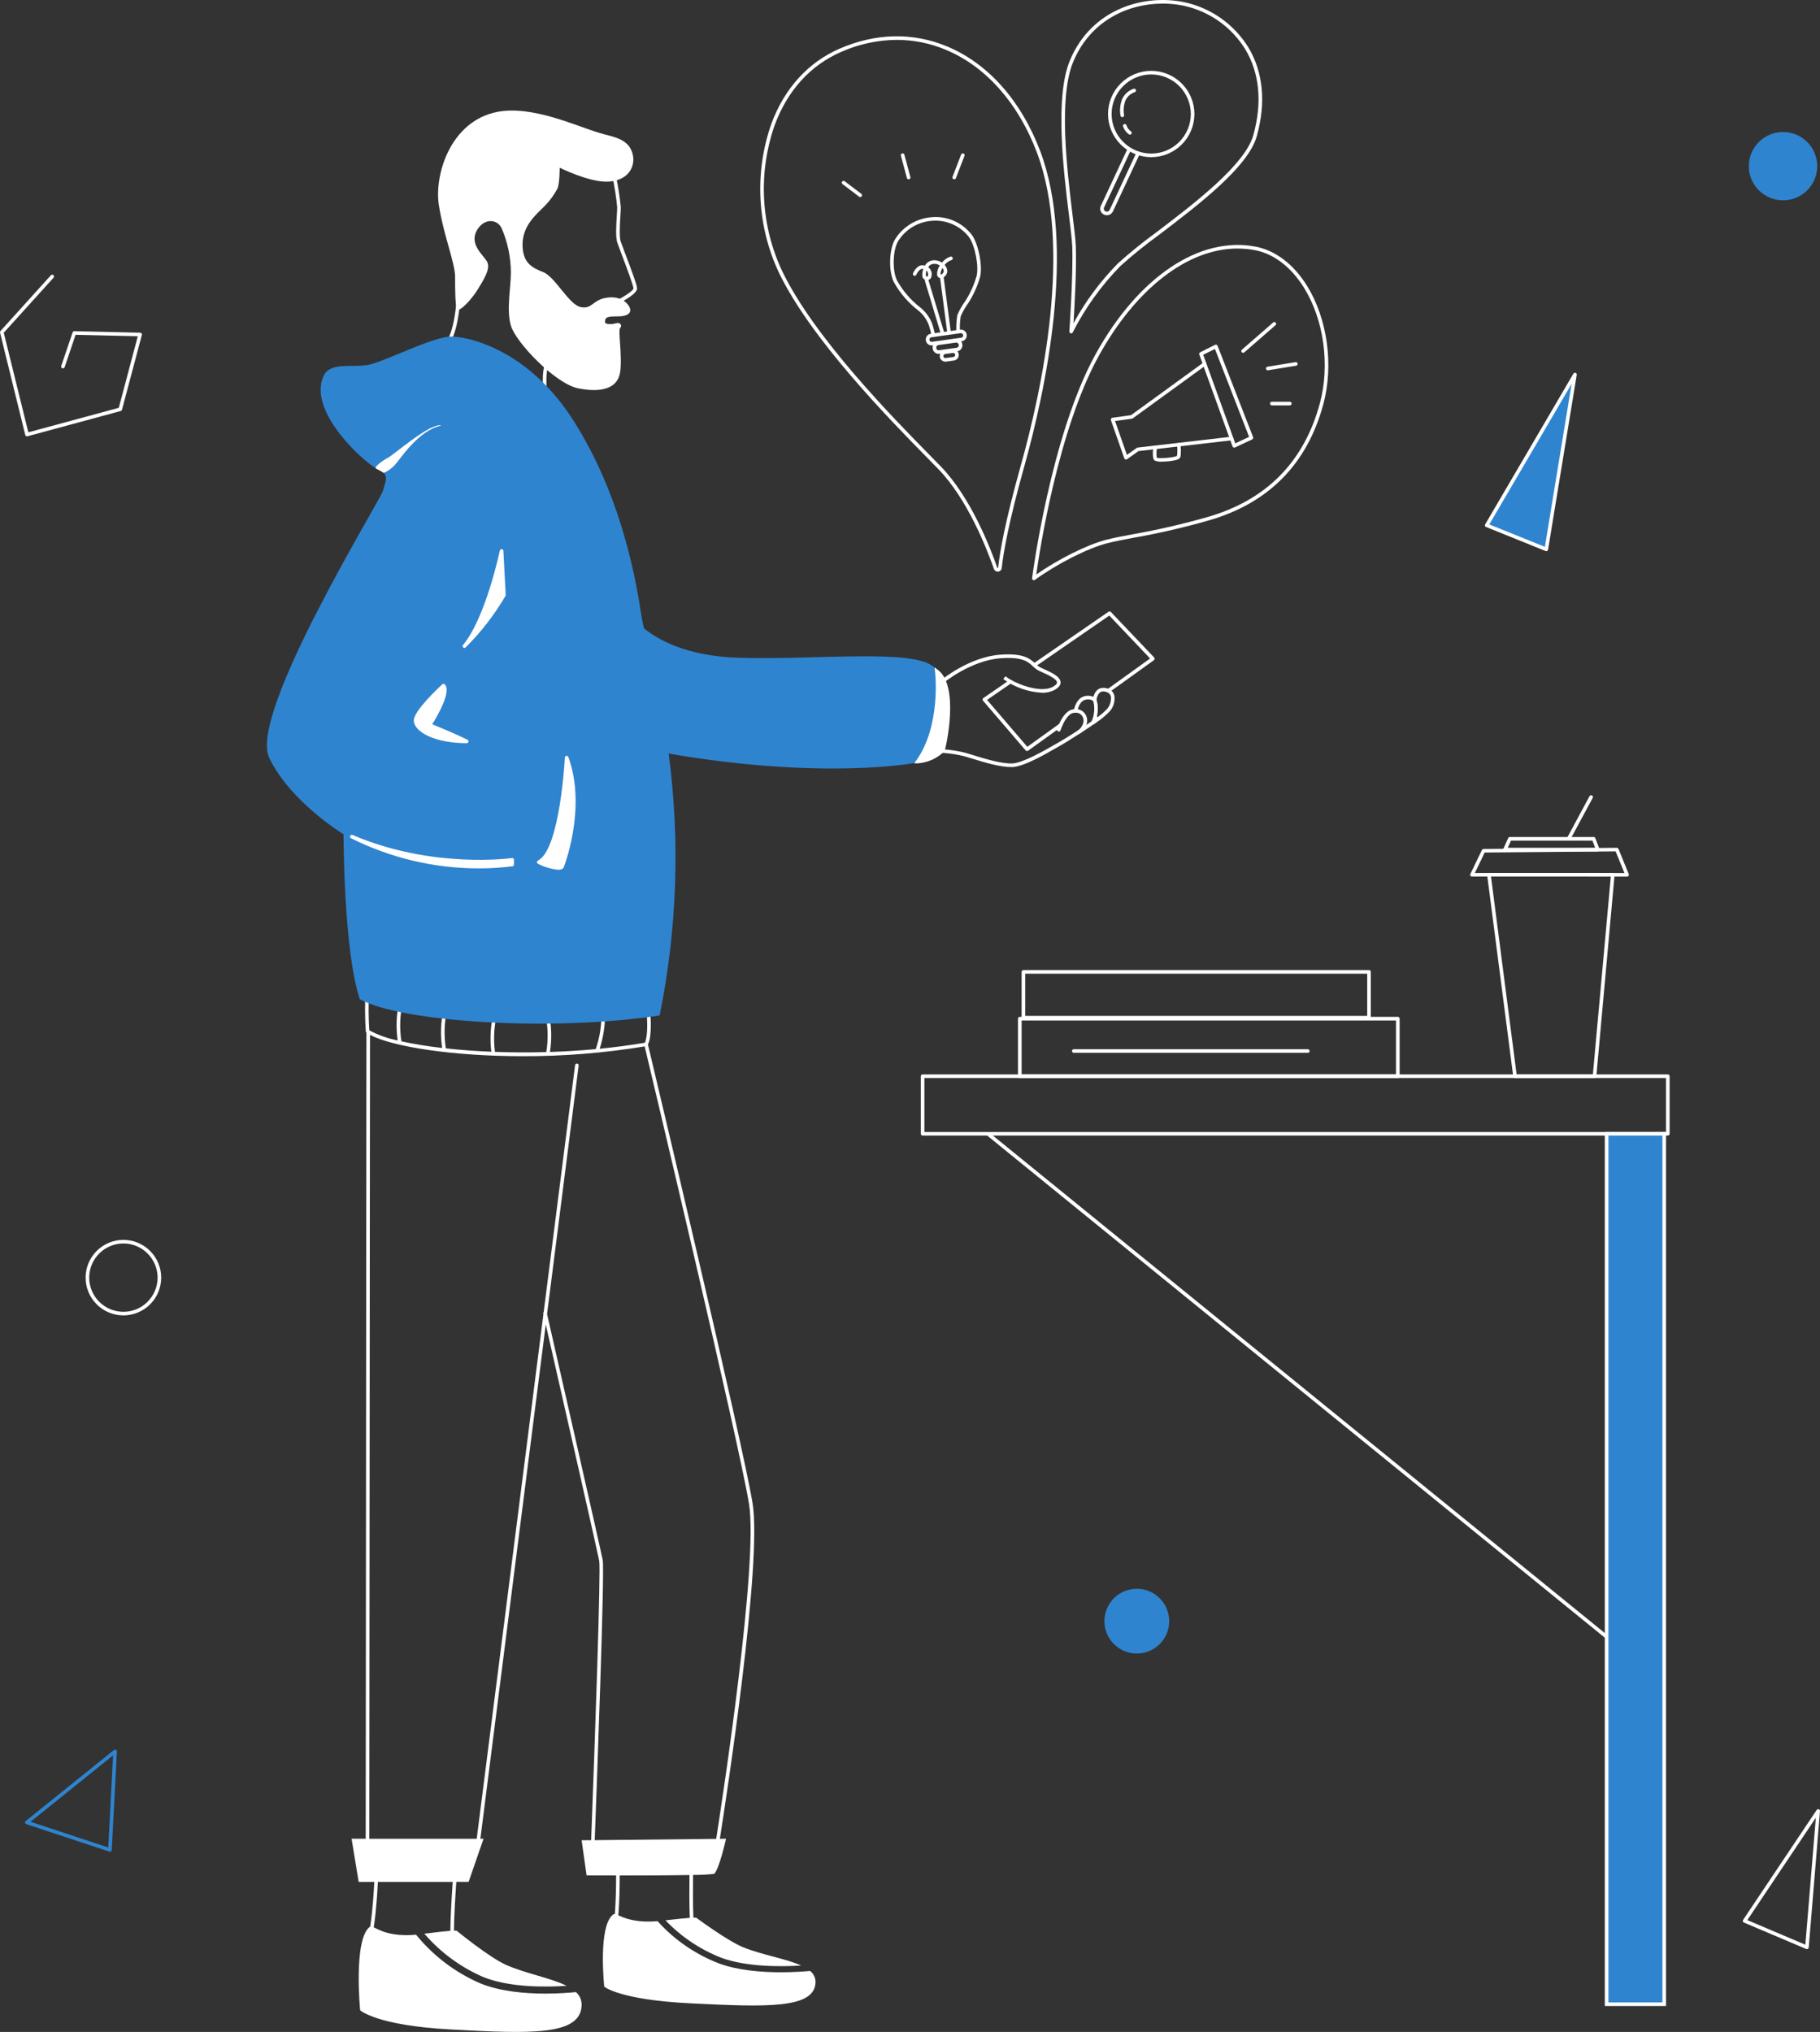 <svg width="275" height="307" viewBox="0 0 275 307" fill="none" xmlns="http://www.w3.org/2000/svg">
<rect x="0" y="0" width="275" height="307" fill="#333333" stroke="none"/>
<path d="M82.561 60.524L66.626 52.379L67.046 52.127C67.058 52.119 68.687 50.978 69.022 44.627C69.146 42.257 68.631 39.464 68.131 36.768C67.233 31.912 66.304 26.891 69.101 24.096C73.493 19.709 77.573 19.491 82.346 20.514C87.276 21.569 92.773 26.338 93.005 26.54L93.075 26.601L93.093 26.691C93.413 28.216 93.649 29.757 93.8 31.307C93.8 31.61 93.772 32.076 93.74 32.615C93.665 33.874 93.55 35.777 93.786 36.485C93.889 36.793 94.154 37.493 94.461 38.303C95.48 40.99 96.259 43.085 96.259 43.589C96.259 44.374 94.188 45.491 93.298 45.937C92.559 46.307 90.639 47.489 90.639 48.501C90.655 48.89 90.706 49.276 90.792 49.656C91.006 50.765 91.248 52.021 89.765 52.614C88.179 53.248 83.695 54.752 82.86 55.031C82.662 55.762 82.562 56.516 82.561 57.274L82.561 60.524ZM67.649 52.291L82.017 59.636V57.272C82.013 56.412 82.136 55.555 82.382 54.73L82.425 54.601L82.554 54.559C82.608 54.541 87.835 52.798 89.564 52.108C90.578 51.702 90.489 50.95 90.259 49.757C90.165 49.344 90.111 48.923 90.096 48.499C90.096 46.972 92.753 45.601 93.056 45.45C94.463 44.746 95.707 43.874 95.715 43.587C95.715 43.144 94.612 40.233 93.953 38.494C93.631 37.644 93.377 36.972 93.271 36.655C93.001 35.848 93.107 34.036 93.197 32.579C93.229 32.049 93.257 31.591 93.257 31.304C93.111 29.82 92.885 28.345 92.578 26.887C91.919 26.326 86.732 22.005 82.232 21.042C77.499 20.029 73.717 20.25 69.486 24.477C66.891 27.07 67.753 31.731 68.666 36.666C69.171 39.395 69.693 42.218 69.565 44.654C69.298 49.733 68.201 51.641 67.649 52.291Z" fill="white"/>
<path d="M84.57 25.34C84.57 25.34 88.785 27.445 91.595 27.445C95.457 27.445 96.512 24.287 95.107 22.181C94.053 20.778 92.353 20.619 90.541 20.076C87.029 19.023 80.355 15.865 75.087 16.918C68.062 18.322 65.604 26.392 66.306 30.954C67.009 35.516 68.765 39.727 68.765 41.832C68.765 43.938 68.765 46.394 69.116 46.745C69.467 47.096 71.223 45.342 72.277 43.587C73.085 42.242 74.033 40.78 73.682 39.729C73.331 38.678 70.521 36.922 72.277 34.465C73.298 33.038 75.087 33.061 75.789 34.465C76.7 36.571 77.178 38.838 77.194 41.132C77.194 43.589 76.492 46.747 77.194 49.203C77.897 51.66 83.868 57.976 87.38 58.678C90.892 59.379 93.351 58.678 93.703 56.222C94.054 53.766 93.351 49.905 93.703 49.554C94.054 49.203 93.745 48.604 93 48.852C92.473 49.028 91.422 49.028 91.422 48.677C91.422 47.975 91.598 47.8 93.354 47.8C95.11 47.8 95.461 47.098 95.11 46.396C94.758 45.694 93.705 44.642 91.598 44.992C89.491 45.343 89.49 46.747 87.736 46.396C85.981 46.045 83.874 41.834 82.116 41.132C80.359 40.431 78.955 39.729 78.955 36.922C78.955 34.115 81.062 32.36 82.116 31.306C82.958 30.484 83.669 29.537 84.223 28.5C84.57 27.796 84.57 25.34 84.57 25.34Z" fill="white"/>
<path d="M122.405 297.786C121.47 297.872 119.881 297.986 118.003 297.986C115.103 297.986 111.523 297.714 108.639 296.652C105.085 295.283 101.905 293.095 99.358 290.265C95.915 290.547 94.288 289.757 93.432 289.38C93.611 287.175 93.636 284.642 93.634 283.362C96.928 283.362 101.166 283.349 104.178 283.294C104.158 284.97 104.141 287.855 104.229 289.764C103.543 289.812 102.414 289.918 100.554 290.138C102.926 292.623 105.815 294.558 109.017 295.806C112.858 297.219 118.164 297.147 121.06 296.968C118.789 295.932 115.16 295.364 112.326 294.221C109.926 293.253 105.262 289.788 105.262 289.788C105.262 289.788 105.388 289.717 104.772 289.733C104.693 288.001 104.697 285.331 104.723 283.281C105.789 283.289 106.855 283.234 107.915 283.118C108.694 282.357 109.704 277.811 109.704 277.811L108.77 277.821C109.761 271.524 115.2 236.13 113.705 227.075C112.134 217.546 98.522 160.41 97.903 157.815C98.619 156.362 98.239 152.886 98.222 152.735C98.213 152.668 98.18 152.607 98.128 152.563C98.077 152.518 98.012 152.494 97.944 152.495C97.612 152.506 64.683 153.43 55.604 149.631C55.564 149.614 55.521 149.607 55.477 149.611C55.434 149.614 55.392 149.628 55.355 149.651C55.318 149.675 55.287 149.706 55.265 149.744C55.243 149.782 55.23 149.825 55.228 149.869C55.122 151.86 55.137 153.857 55.27 155.847C55.274 155.883 55.285 155.918 55.303 155.95C55.321 155.981 55.344 156.009 55.373 156.031C55.369 156.046 55.366 156.061 55.365 156.076L55.256 277.811H53.124L54.192 284.333H56.553C56.498 285.458 56.324 288.583 55.938 291.091C55.906 291.1 55.875 291.115 55.848 291.136C53.379 293.126 54.417 303.725 54.417 303.725C54.417 303.725 56.847 306.019 68.062 306.624C80.138 307.276 87.878 307.625 87.882 302.86C87.881 302.504 87.803 302.152 87.656 301.828C87.508 301.503 87.293 301.214 87.025 300.979C86.046 301.078 84.379 301.209 82.41 301.209C79.37 301.209 75.618 300.896 72.595 299.671C68.805 298.036 65.467 295.51 62.866 292.307C58.996 292.655 57.314 291.582 56.472 291.2C56.866 288.641 57.044 285.448 57.097 284.333H68.405C68.312 285.629 68.058 289.41 68.05 291.724C67.34 291.775 66.141 291.898 64.12 292.159C66.547 294.976 69.58 297.21 72.992 298.693C77.017 300.324 82.579 300.24 85.615 300.034C83.234 298.838 79.43 298.186 76.459 296.866C73.944 295.751 69.055 291.755 69.055 291.755C69.055 291.755 69.18 291.677 68.592 291.693C68.602 289.692 68.798 286.431 68.95 284.331H70.808L73.063 277.81H72.584L82.464 200.1C85.529 213.551 90.297 234.532 90.541 235.821C90.801 237.211 89.888 263.226 89.322 278.026L87.882 278.041L88.632 283.348C88.632 283.348 90.512 283.356 93.093 283.356C93.093 284.599 93.072 287.038 92.905 289.191C92.821 289.176 92.734 289.196 92.665 289.245C90.31 290.971 91.3 300.164 91.3 300.164C91.3 300.164 93.618 302.153 104.317 302.678C115.839 303.243 123.222 303.547 123.226 299.413C123.22 299.098 123.143 298.788 123.001 298.507C122.859 298.225 122.655 297.979 122.405 297.786ZM97.705 153.049C97.809 154.166 97.91 156.523 97.437 157.544C95.184 157.928 92.895 158.227 90.607 158.453C91.165 156.741 91.438 154.95 91.414 153.15C94.599 153.127 96.915 153.071 97.705 153.049ZM90.87 153.154C90.897 154.974 90.609 156.786 90.016 158.508C87.693 158.725 85.374 158.865 83.097 158.942C83.4 157.008 83.346 155.034 82.939 153.119C85.845 153.163 88.563 153.167 90.87 153.154ZM75.174 152.889C77.609 152.997 80.05 153.066 82.381 153.106C82.806 155.029 82.861 157.014 82.544 158.958C79.872 159.032 77.268 159.016 74.785 158.925C74.526 156.906 74.659 154.857 75.174 152.889ZM67.588 152.4C69.847 152.601 72.225 152.752 74.618 152.865C74.12 154.837 73.99 156.884 74.237 158.904C71.796 158.802 69.485 158.628 67.367 158.396C67.054 156.401 67.13 154.365 67.588 152.398V152.4ZM60.834 151.557C62.702 151.879 64.805 152.14 67.042 152.35C66.594 154.312 66.514 156.341 66.806 158.333C64.74 158.104 62.688 157.771 60.656 157.335C60.354 155.414 60.415 153.454 60.834 151.556V151.557ZM55.751 150.281C57.229 150.807 58.751 151.202 60.298 151.461C59.887 153.347 59.815 155.291 60.087 157.202C58.591 156.904 57.146 156.389 55.8 155.672C55.683 153.877 55.667 152.077 55.751 150.28V150.281ZM91.072 235.728C90.763 234.097 83.774 203.423 82.66 198.536L87.433 160.997C87.438 160.962 87.436 160.926 87.426 160.891C87.417 160.857 87.401 160.824 87.379 160.796C87.357 160.768 87.33 160.744 87.299 160.726C87.268 160.709 87.233 160.697 87.198 160.693C87.126 160.685 87.055 160.705 86.998 160.749C86.941 160.793 86.904 160.857 86.894 160.928L82.139 198.318L82.057 198.337L82.109 198.562L72.031 277.815H55.798L55.907 156.354C59.321 158.152 68.357 159.578 79.004 159.578C85.169 159.592 91.325 159.097 97.409 158.097C98.397 162.243 111.623 217.8 113.167 227.168C114.635 236.066 109.137 271.949 108.217 277.831L89.862 278.025C90.15 270.447 91.385 237.404 91.072 235.727V235.728Z" fill="white"/>
<path d="M141.119 100.785C137.958 97.978 123.557 99.732 111.615 99.382C103.7 99.149 99.336 96.605 97.292 94.915C97.105 94.07 96.956 93.33 96.864 92.715C95.81 85.696 93.351 74.116 86.678 63.589C80.004 53.061 71.223 50.956 68.346 50.85C65.469 50.744 57.878 54.817 55.419 55.167C52.96 55.516 49.901 54.723 48.921 56.746C46.287 62.185 55.419 70.256 57.175 70.958C58.932 71.66 58.229 72.713 57.878 74.116C57.526 75.52 37.506 107.803 40.667 114.471C43.828 121.138 51.907 126.051 51.907 126.051C51.907 126.051 51.907 143.597 54.365 150.965C60.688 154.474 83.518 155.878 99.674 153.422C102.314 140.398 102.773 127.027 101.034 113.853C123.9 117.816 138.707 115.5 140.065 114.822C141.472 114.12 144.28 103.593 141.119 100.785Z" fill="#2F84CF"/>
<path d="M75.79 83.24C75.79 83.24 73.683 93.417 70.17 97.628C72.485 95.322 74.493 92.727 76.143 89.908L75.79 83.24Z" fill="white"/>
<path d="M70.17 97.899C70.102 97.899 70.037 97.873 69.986 97.828C69.935 97.781 69.903 97.715 69.898 97.645C69.894 97.576 69.916 97.507 69.961 97.453C73.388 93.342 75.502 83.286 75.523 83.185C75.536 83.12 75.573 83.062 75.626 83.022C75.678 82.982 75.744 82.963 75.81 82.968C75.876 82.973 75.938 83.001 75.984 83.049C76.03 83.096 76.058 83.158 76.061 83.224L76.413 89.891C76.416 89.942 76.404 89.992 76.379 90.036C74.714 92.876 72.692 95.491 70.362 97.818C70.337 97.844 70.307 97.864 70.274 97.878C70.241 97.892 70.206 97.899 70.17 97.899ZM75.619 85.175C75.016 87.589 73.811 91.842 72.104 95.121C73.509 93.474 74.768 91.709 75.865 89.843L75.619 85.175Z" fill="white"/>
<path d="M67.009 103.593C67.009 103.593 62.794 107.452 62.794 108.857C62.794 110.261 65.604 112.015 70.519 112.015C68.411 110.962 64.899 109.559 64.899 109.559C64.899 109.559 68.063 104.646 67.009 103.593Z" fill="white"/>
<path d="M70.521 112.286C65.58 112.286 62.525 110.506 62.525 108.856C62.525 107.376 66.387 103.795 66.828 103.392C66.879 103.345 66.947 103.319 67.017 103.321C67.088 103.322 67.154 103.351 67.204 103.4C68.26 104.455 66.095 108.166 65.308 109.428C66.209 109.794 68.913 110.906 70.646 111.771C70.7 111.799 70.744 111.844 70.77 111.899C70.796 111.955 70.803 112.017 70.789 112.077C70.775 112.137 70.74 112.19 70.692 112.228C70.643 112.266 70.583 112.287 70.521 112.286ZM66.939 104.029C65.343 105.525 63.066 107.969 63.066 108.856C63.066 109.926 65.246 111.427 69.228 111.7C67.227 110.782 64.829 109.822 64.801 109.81C64.763 109.796 64.73 109.773 64.703 109.743C64.675 109.714 64.655 109.679 64.642 109.641C64.63 109.603 64.627 109.562 64.632 109.523C64.637 109.483 64.651 109.445 64.673 109.411C65.814 107.637 67.149 104.981 66.939 104.029Z" fill="white"/>
<path d="M85.624 114.471C85.624 114.471 84.921 128.507 81.409 130.262C84.57 131.665 84.921 130.964 84.921 130.964C84.921 130.964 88.436 122.191 85.624 114.471Z" fill="white"/>
<path d="M84.356 131.411C83.289 131.311 82.251 131.005 81.3 130.51C81.252 130.49 81.212 130.456 81.183 130.413C81.154 130.37 81.138 130.32 81.136 130.268C81.135 130.216 81.149 130.166 81.175 130.121C81.202 130.077 81.241 130.042 81.287 130.019C84.618 128.354 85.345 114.596 85.352 114.458C85.355 114.395 85.379 114.335 85.422 114.288C85.464 114.242 85.521 114.211 85.583 114.202C85.645 114.193 85.709 114.205 85.763 114.237C85.817 114.27 85.858 114.319 85.879 114.378C88.692 122.106 85.209 130.976 85.172 131.063C85.1 131.213 84.903 131.411 84.356 131.411ZM81.979 130.21C84.022 131.059 84.59 130.863 84.69 130.812C84.95 130.129 87.631 122.803 85.8 115.934C85.526 119.42 84.594 128.06 81.978 130.21H81.979Z" fill="white"/>
<path d="M53.158 126.402C60.645 130.161 69.076 131.626 77.393 130.613V129.911C69.148 130.777 60.818 129.571 53.158 126.402Z" fill="white"/>
<path d="M72.347 131.204C65.638 131.203 59.022 129.64 53.024 126.639C52.964 126.604 52.919 126.548 52.899 126.482C52.879 126.415 52.885 126.344 52.916 126.282C52.947 126.22 53 126.172 53.065 126.148C53.13 126.124 53.202 126.126 53.266 126.153C65.342 131.323 77.236 129.66 77.354 129.643C77.393 129.637 77.432 129.639 77.47 129.65C77.507 129.661 77.542 129.68 77.572 129.706C77.601 129.731 77.625 129.763 77.641 129.798C77.658 129.834 77.666 129.872 77.666 129.912V130.613C77.666 130.68 77.642 130.744 77.599 130.794C77.555 130.844 77.494 130.876 77.428 130.885C75.743 131.099 74.046 131.206 72.347 131.204ZM62.909 129.589C67.567 130.663 72.374 130.928 77.121 130.373V130.219C72.378 130.674 67.594 130.462 62.909 129.589Z" fill="white"/>
<path d="M57.974 71.438C58.606 71.168 59.173 70.765 59.635 70.256C60.338 69.555 63.147 64.993 66.659 64.291C64.904 63.94 59.525 68.735 58.581 69.204C58.032 69.475 56.284 70.658 56.926 70.834C57.294 71 57.645 71.203 57.974 71.438Z" fill="white"/>
<path d="M60.112 68.782C60.008 68.916 59.91 69.044 59.819 69.162C59.571 69.488 59.356 69.764 59.248 69.872C58.888 70.249 58.474 70.571 58.021 70.828L57.948 70.779C57.828 70.7 57.701 70.616 57.571 70.54C57.959 70.215 58.378 69.931 58.822 69.69C59.275 69.421 59.707 69.117 60.113 68.782L60.112 68.782ZM66.46 64.271C64.529 64.271 59.49 68.75 58.58 69.202C58.031 69.474 56.283 70.657 56.925 70.833C57.293 70.998 57.644 71.2 57.973 71.434C58.605 71.164 59.172 70.761 59.634 70.253C60.336 69.551 63.146 64.989 66.658 64.287C66.593 64.275 66.526 64.269 66.46 64.269V64.271Z" fill="white"/>
<path d="M141.555 101.432C141.555 101.432 142.563 109.609 138.667 115.06C140.096 114.953 141.443 114.348 142.471 113.351C142.827 112.463 144.557 103.682 141.555 101.432Z" fill="white"/>
<path d="M138.138 115.332L138.446 114.902C142.236 109.598 141.294 101.546 141.284 101.465L141.206 100.831L141.717 101.214C144.998 103.673 142.968 112.849 142.723 113.452L142.669 113.538C141.591 114.592 140.173 115.228 138.669 115.331L138.138 115.332ZM141.892 102.148C142.038 104.238 142.147 110.219 139.212 114.742C140.345 114.523 141.393 113.989 142.236 113.202C142.615 112.13 143.957 104.808 141.892 102.148Z" fill="white"/>
<path d="M157.451 104.668C155.338 104.554 153.302 103.834 151.586 102.595L151.932 102.176C153.173 103.201 157.174 104.859 159.113 103.752C159.391 103.593 159.721 103.352 159.711 103.106C159.685 102.567 158.303 101.942 157.476 101.569C157.289 101.484 157.116 101.406 156.966 101.333C156.636 101.159 156.334 100.934 156.073 100.667C155.333 99.983 154.495 99.209 151.172 99.456C146.683 99.792 142.578 103.167 142.536 103.201L142.187 102.784C142.36 102.64 146.465 99.263 151.132 98.915C154.686 98.648 155.662 99.546 156.442 100.268C156.665 100.497 156.922 100.692 157.203 100.844C157.348 100.914 157.518 100.991 157.701 101.074C158.82 101.579 160.213 102.209 160.254 103.081C160.274 103.499 159.982 103.883 159.384 104.222C158.789 104.535 158.123 104.689 157.451 104.668Z" fill="white"/>
<path d="M152.8 115.895C151.047 115.895 148.738 115.185 146.695 114.557C146.384 114.461 146.081 114.368 145.793 114.282C144.223 113.881 142.606 113.694 140.986 113.725L140.97 113.182C142.649 113.146 144.324 113.341 145.949 113.761C146.239 113.848 146.543 113.941 146.855 114.037C148.809 114.635 151.229 115.389 152.922 115.35C154.512 115.317 157.981 113.305 159.286 112.548C159.572 112.385 159.776 112.265 159.864 112.222C160.071 112.121 161.446 111.291 163.073 110.234C163.917 109.686 164.696 109.161 165.333 108.712L165.693 109.119L165.612 109.177C165.005 109.612 164.218 110.14 163.373 110.688C161.899 111.646 160.381 112.578 160.102 112.712C160.019 112.753 159.83 112.865 159.558 113.022C158.094 113.871 154.665 115.861 152.934 115.897C152.889 115.894 152.845 115.895 152.8 115.895Z" fill="white"/>
<path d="M165.266 109.43L165.23 108.208L165.774 108.192L165.779 108.394C166.338 108.008 166.854 107.563 167.317 107.066C167.524 106.81 167.678 106.516 167.768 106.2C167.859 105.884 167.886 105.553 167.846 105.226C167.817 105.093 167.757 104.969 167.672 104.862C167.587 104.756 167.479 104.67 167.356 104.612C167.188 104.532 167.006 104.484 166.819 104.47C166.701 104.453 166.579 104.462 166.464 104.495C166.348 104.528 166.241 104.585 166.149 104.662C165.851 104.974 165.686 105.391 165.691 105.823L165.147 105.798C165.154 105.218 165.385 104.664 165.792 104.251C165.94 104.126 166.112 104.033 166.297 103.977C166.483 103.922 166.678 103.906 166.87 103.93C167.123 103.949 167.37 104.016 167.598 104.125C167.793 104.219 167.964 104.355 168.099 104.523C168.233 104.692 168.328 104.889 168.376 105.099C168.436 105.503 168.411 105.915 168.304 106.309C168.197 106.703 168.01 107.071 167.755 107.389C167.135 108.051 166.438 108.638 165.681 109.138L165.266 109.43Z" fill="white"/>
<path d="M167.461 104.64C167.418 104.64 167.375 104.63 167.337 104.61C167.299 104.59 167.266 104.562 167.24 104.527C167.219 104.498 167.204 104.465 167.196 104.43C167.188 104.395 167.186 104.359 167.192 104.324C167.198 104.288 167.211 104.255 167.23 104.224C167.248 104.194 167.273 104.167 167.302 104.146L173.779 99.49L167.614 93.005L156.439 100.71C156.38 100.75 156.307 100.766 156.236 100.753C156.165 100.74 156.102 100.7 156.061 100.641C156.041 100.611 156.026 100.578 156.018 100.543C156.011 100.508 156.01 100.471 156.016 100.436C156.023 100.401 156.036 100.367 156.056 100.337C156.075 100.306 156.101 100.28 156.13 100.26L167.499 92.424C167.553 92.387 167.617 92.371 167.682 92.378C167.746 92.384 167.806 92.414 167.851 92.461L174.391 99.339C174.417 99.367 174.438 99.401 174.45 99.437C174.463 99.474 174.468 99.513 174.464 99.551C174.461 99.59 174.449 99.627 174.429 99.661C174.41 99.695 174.384 99.724 174.352 99.746L167.623 104.583C167.576 104.619 167.52 104.639 167.461 104.64Z" fill="white"/>
<path d="M155.18 113.472C155.141 113.472 155.102 113.463 155.066 113.447C155.031 113.43 154.999 113.406 154.974 113.377L148.532 105.867C148.507 105.838 148.489 105.804 148.478 105.768C148.467 105.732 148.464 105.693 148.469 105.656C148.474 105.618 148.487 105.582 148.506 105.549C148.526 105.517 148.553 105.489 148.584 105.467L152.515 102.758C152.574 102.717 152.647 102.701 152.718 102.715C152.789 102.728 152.852 102.768 152.893 102.827C152.914 102.857 152.928 102.89 152.936 102.925C152.944 102.96 152.944 102.997 152.938 103.032C152.931 103.067 152.918 103.101 152.899 103.131C152.879 103.162 152.854 103.188 152.824 103.208L149.142 105.745L155.224 112.836L160.097 109.333C160.126 109.312 160.159 109.297 160.194 109.288C160.228 109.28 160.265 109.279 160.3 109.285C160.335 109.29 160.369 109.303 160.4 109.322C160.43 109.341 160.457 109.366 160.477 109.395C160.498 109.424 160.514 109.457 160.522 109.491C160.53 109.526 160.531 109.562 160.526 109.598C160.52 109.633 160.507 109.667 160.488 109.697C160.469 109.728 160.445 109.754 160.415 109.775L155.34 113.424C155.293 113.457 155.237 113.473 155.18 113.472Z" fill="white"/>
<path d="M165.135 109.45C165.09 109.45 165.047 109.439 165.007 109.419C164.944 109.385 164.896 109.327 164.875 109.259C164.853 109.19 164.86 109.115 164.894 109.052C165.573 107.767 165.345 106.034 165.093 105.837C164.91 105.738 164.708 105.68 164.501 105.666C164.294 105.652 164.086 105.682 163.891 105.754C163.176 106.005 162.887 106.93 162.779 107.458C162.772 107.493 162.758 107.526 162.738 107.556C162.717 107.585 162.692 107.61 162.662 107.63C162.632 107.65 162.599 107.663 162.564 107.67C162.528 107.677 162.492 107.676 162.457 107.669C162.422 107.662 162.389 107.648 162.359 107.628C162.33 107.608 162.304 107.582 162.285 107.553C162.265 107.523 162.251 107.489 162.245 107.454C162.238 107.419 162.238 107.383 162.245 107.348C162.377 106.707 162.742 105.582 163.711 105.242C163.981 105.14 164.271 105.1 164.559 105.123C164.848 105.145 165.127 105.231 165.378 105.374C165.999 105.751 166.105 107.926 165.375 109.306C165.352 109.349 165.317 109.386 165.275 109.411C165.233 109.437 165.184 109.45 165.135 109.45Z" fill="white"/>
<path d="M162.965 110.898C162.92 110.898 162.876 110.887 162.836 110.865C162.796 110.844 162.762 110.812 162.737 110.775C162.698 110.714 162.684 110.641 162.699 110.57C162.714 110.5 162.756 110.438 162.816 110.398L163.052 110.245C163.673 109.608 163.879 108.923 163.617 108.362C163.526 108.153 163.374 107.976 163.181 107.854C162.988 107.731 162.763 107.669 162.535 107.675C162.422 107.681 162.309 107.694 162.198 107.713C161.41 107.851 160.798 108.993 160.502 109.661C160.336 110.047 160.244 110.336 160.243 110.339C160.232 110.373 160.215 110.404 160.192 110.432C160.169 110.459 160.14 110.482 160.108 110.498C160.077 110.514 160.042 110.524 160.006 110.527C159.971 110.53 159.935 110.526 159.901 110.515C159.832 110.493 159.775 110.445 159.742 110.381C159.709 110.317 159.703 110.243 159.724 110.174C159.728 110.161 159.826 109.858 160.004 109.444C160.419 108.504 161.119 107.351 162.104 107.178C162.234 107.155 162.364 107.14 162.496 107.132C162.834 107.118 163.169 107.205 163.457 107.384C163.745 107.562 163.973 107.823 164.11 108.132C164.283 108.503 164.563 109.491 163.419 110.647C163.405 110.661 163.39 110.674 163.374 110.684L163.114 110.854C163.07 110.882 163.018 110.898 162.965 110.898Z" fill="white"/>
<path d="M252.006 171.568H139.405C139.333 171.568 139.264 171.539 139.213 171.488C139.162 171.437 139.133 171.368 139.133 171.296V162.601C139.133 162.529 139.162 162.46 139.213 162.409C139.264 162.358 139.333 162.329 139.405 162.329H252.006C252.078 162.329 252.147 162.358 252.198 162.409C252.249 162.46 252.278 162.529 252.278 162.601V171.296C252.278 171.368 252.249 171.437 252.198 171.488C252.147 171.539 252.078 171.568 252.006 171.568ZM139.677 171.025H251.734V162.873H139.677V171.025Z" fill="white"/>
<path d="M251.462 171.297H242.759V302.815H251.462V171.297Z" fill="#2F84CF"/>
<path d="M251.734 303.086H242.486V171.025H251.734V303.086ZM243.03 302.543H251.19V171.568H243.03V302.543Z" fill="white"/>
<path d="M149.376 171.043L149.032 171.464L242.497 247.446L242.841 247.025L149.376 171.043Z" fill="white"/>
<path d="M197.609 159.068H162.252C162.18 159.068 162.11 159.04 162.059 158.989C162.008 158.938 161.98 158.869 161.98 158.797C161.98 158.725 162.008 158.655 162.059 158.604C162.11 158.554 162.18 158.525 162.252 158.525H197.609C197.681 158.525 197.751 158.554 197.802 158.604C197.853 158.655 197.881 158.725 197.881 158.797C197.881 158.869 197.853 158.938 197.802 158.989C197.751 159.04 197.681 159.068 197.609 159.068Z" fill="white"/>
<path d="M211.208 162.875H154.092C154.019 162.875 153.95 162.846 153.898 162.795C153.847 162.743 153.818 162.674 153.818 162.601V153.905C153.818 153.833 153.847 153.763 153.898 153.712C153.95 153.66 154.019 153.631 154.092 153.631H211.208C211.281 153.631 211.351 153.66 211.403 153.712C211.454 153.763 211.483 153.833 211.483 153.905V162.601C211.483 162.674 211.454 162.743 211.403 162.795C211.351 162.846 211.281 162.875 211.208 162.875ZM154.367 162.326H210.934V154.18H154.367V162.326Z" fill="white"/>
<path d="M206.857 154.032H154.636C154.564 154.032 154.495 154.003 154.444 153.952C154.393 153.901 154.364 153.832 154.364 153.76V146.84C154.364 146.768 154.393 146.699 154.444 146.648C154.495 146.597 154.564 146.569 154.636 146.569H206.857C206.929 146.569 206.998 146.597 207.049 146.648C207.1 146.699 207.129 146.768 207.129 146.84V153.76C207.129 153.832 207.1 153.901 207.049 153.952C206.998 154.003 206.929 154.032 206.857 154.032ZM154.908 153.488H206.585V147.112H154.908V153.488Z" fill="white"/>
<path d="M240.932 162.873H228.918C228.852 162.873 228.787 162.849 228.737 162.806C228.687 162.762 228.655 162.702 228.646 162.636L224.707 132.202C224.702 132.163 224.705 132.125 224.716 132.088C224.728 132.051 224.747 132.017 224.772 131.988C224.798 131.959 224.829 131.935 224.864 131.919C224.9 131.903 224.938 131.895 224.977 131.895H243.689C243.727 131.895 243.764 131.903 243.799 131.918C243.833 131.934 243.864 131.956 243.89 131.984C243.915 132.012 243.935 132.044 243.947 132.08C243.959 132.116 243.963 132.154 243.96 132.191L241.202 162.625C241.196 162.693 241.165 162.756 241.115 162.801C241.065 162.847 241 162.872 240.932 162.873ZM229.157 162.329H240.684L243.392 132.439H225.288L229.157 162.329Z" fill="white"/>
<path d="M245.853 132.445L222.414 132.439C222.368 132.439 222.323 132.427 222.282 132.405C222.242 132.383 222.208 132.35 222.183 132.311C222.159 132.273 222.145 132.228 222.142 132.182C222.14 132.136 222.149 132.09 222.169 132.049L223.766 128.734L223.92 128.418C223.942 128.373 223.977 128.334 224.02 128.307C224.062 128.28 224.112 128.266 224.162 128.265L244.297 128.091C244.351 128.094 244.403 128.111 244.448 128.141C244.492 128.171 244.528 128.212 244.551 128.261L246.105 132.072C246.122 132.113 246.128 132.158 246.124 132.202C246.119 132.247 246.104 132.289 246.079 132.326C246.054 132.363 246.02 132.393 245.981 132.414C245.942 132.434 245.898 132.445 245.853 132.445ZM222.849 131.895L245.451 131.902L244.118 128.634L224.336 128.805L222.849 131.895Z" fill="white"/>
<path d="M241.417 128.634H227.401C227.356 128.634 227.311 128.623 227.271 128.601C227.231 128.579 227.197 128.548 227.173 128.51C227.148 128.472 227.133 128.428 227.13 128.383C227.127 128.338 227.134 128.293 227.153 128.251L227.886 126.621C227.907 126.573 227.942 126.533 227.986 126.504C228.03 126.476 228.081 126.461 228.134 126.461H240.805C240.86 126.461 240.914 126.477 240.96 126.509C241.005 126.54 241.04 126.585 241.059 126.637L241.672 128.267C241.687 128.308 241.693 128.352 241.687 128.396C241.682 128.44 241.666 128.481 241.641 128.518C241.616 128.554 241.583 128.583 241.544 128.603C241.505 128.624 241.461 128.634 241.417 128.634ZM227.821 128.091H241.025L240.616 127.004H228.309L227.821 128.091Z" fill="white"/>
<path d="M237.058 126.93C237.013 126.93 236.968 126.919 236.929 126.897C236.865 126.863 236.818 126.805 236.798 126.736C236.777 126.667 236.785 126.592 236.82 126.529L240.176 120.295C240.211 120.232 240.269 120.185 240.338 120.164C240.407 120.144 240.482 120.152 240.545 120.186C240.608 120.221 240.655 120.279 240.675 120.348C240.696 120.417 240.688 120.491 240.654 120.554L237.297 126.788C237.274 126.831 237.239 126.867 237.197 126.892C237.155 126.917 237.107 126.93 237.058 126.93Z" fill="white"/>
<path d="M150.749 86.365C150.622 86.366 150.499 86.327 150.396 86.253C150.293 86.179 150.216 86.075 150.176 85.954C149.126 82.938 146.205 75.429 141.765 70.854C141.33 70.404 140.809 69.876 140.219 69.278C134.493 63.453 122.575 51.331 117.695 41.201C114.376 34.132 113.968 26.043 116.56 18.677C118.54 13.345 122.094 9.433 126.837 7.364C132.331 4.969 137.979 4.858 143.176 7.045C149.328 9.633 154.296 15.229 157.166 22.805C162.64 37.249 158.007 58.891 154.757 70.506C152.399 78.934 151.61 83.488 151.361 85.824C151.349 85.963 151.289 86.093 151.191 86.192C151.093 86.291 150.963 86.353 150.824 86.367C150.799 86.368 150.774 86.367 150.749 86.365ZM135.504 6.025C132.591 6.046 129.714 6.671 127.056 7.86C122.45 9.871 118.997 13.675 117.07 18.864C114.528 26.091 114.928 34.027 118.185 40.963C123.026 51.013 134.901 63.09 140.608 68.897C141.199 69.497 141.719 70.027 142.156 70.477C146.671 75.13 149.628 82.727 150.69 85.778C150.694 85.793 150.704 85.806 150.717 85.815C150.731 85.823 150.747 85.826 150.762 85.823C150.778 85.822 150.792 85.816 150.803 85.805C150.814 85.794 150.82 85.779 150.82 85.764C151.07 83.407 151.865 78.821 154.234 70.357C157.465 58.806 162.076 37.293 156.657 22.995C153.841 15.562 148.978 10.075 142.965 7.545C140.606 6.543 138.068 6.026 135.504 6.025Z" fill="white"/>
<path d="M129.978 29.773C129.919 29.773 129.862 29.754 129.815 29.719L127.303 27.817C127.275 27.796 127.25 27.769 127.232 27.738C127.214 27.707 127.202 27.673 127.197 27.638C127.192 27.603 127.194 27.567 127.203 27.532C127.212 27.497 127.227 27.465 127.249 27.436C127.27 27.408 127.297 27.384 127.328 27.366C127.358 27.348 127.393 27.336 127.428 27.331C127.463 27.326 127.499 27.328 127.534 27.336C127.568 27.345 127.601 27.361 127.63 27.382L130.142 29.284C130.17 29.306 130.194 29.332 130.212 29.363C130.231 29.394 130.243 29.428 130.248 29.463C130.253 29.499 130.251 29.535 130.242 29.569C130.233 29.604 130.217 29.636 130.196 29.665C130.171 29.698 130.138 29.726 130.1 29.745C130.062 29.764 130.02 29.773 129.978 29.773Z" fill="white"/>
<path d="M137.294 27.091C137.234 27.091 137.176 27.072 137.129 27.035C137.081 26.999 137.047 26.948 137.031 26.89L136.124 23.515C136.115 23.481 136.112 23.445 136.117 23.41C136.122 23.374 136.133 23.34 136.151 23.309C136.169 23.278 136.193 23.251 136.221 23.229C136.249 23.207 136.282 23.192 136.316 23.182C136.351 23.173 136.387 23.171 136.422 23.175C136.458 23.18 136.492 23.191 136.523 23.209C136.554 23.227 136.581 23.251 136.603 23.279C136.624 23.307 136.64 23.34 136.65 23.374L137.557 26.749C137.566 26.784 137.569 26.82 137.564 26.855C137.559 26.89 137.548 26.924 137.53 26.955C137.512 26.986 137.488 27.013 137.46 27.035C137.432 27.057 137.399 27.073 137.365 27.082C137.342 27.088 137.318 27.091 137.294 27.091Z" fill="white"/>
<path d="M144.181 27.091C144.148 27.091 144.115 27.085 144.084 27.073C144.05 27.061 144.02 27.041 143.994 27.017C143.968 26.992 143.947 26.963 143.932 26.93C143.918 26.898 143.91 26.862 143.909 26.826C143.908 26.791 143.914 26.755 143.927 26.722L145.226 23.348C145.239 23.314 145.258 23.284 145.283 23.258C145.307 23.232 145.337 23.211 145.37 23.196C145.402 23.182 145.438 23.174 145.473 23.173C145.509 23.172 145.545 23.178 145.578 23.191C145.611 23.204 145.642 23.223 145.668 23.248C145.694 23.272 145.715 23.302 145.729 23.334C145.744 23.367 145.752 23.402 145.752 23.438C145.753 23.474 145.747 23.509 145.734 23.543L144.435 26.917C144.415 26.968 144.381 27.012 144.335 27.044C144.29 27.075 144.236 27.091 144.181 27.091Z" fill="white"/>
<path d="M140.769 52.19C140.576 52.19 140.389 52.127 140.235 52.01C140.142 51.94 140.064 51.853 140.004 51.752C139.945 51.652 139.907 51.541 139.891 51.425C139.858 51.192 139.92 50.955 140.062 50.767C140.203 50.579 140.414 50.455 140.648 50.422L145.065 49.804C145.18 49.787 145.298 49.794 145.411 49.824C145.524 49.853 145.631 49.904 145.724 49.975C145.817 50.045 145.896 50.133 145.955 50.233C146.014 50.334 146.052 50.445 146.068 50.561C146.085 50.676 146.078 50.794 146.049 50.907C146.02 51.02 145.968 51.126 145.898 51.218C145.828 51.312 145.74 51.39 145.639 51.45C145.538 51.509 145.427 51.548 145.311 51.564L140.894 52.181C140.853 52.187 140.811 52.19 140.769 52.19ZM145.189 50.339C145.173 50.339 145.156 50.339 145.14 50.342L140.723 50.96C140.678 50.967 140.635 50.982 140.596 51.005C140.557 51.028 140.523 51.058 140.496 51.094C140.468 51.13 140.448 51.171 140.437 51.215C140.426 51.259 140.423 51.305 140.429 51.349C140.443 51.439 140.492 51.52 140.565 51.575C140.637 51.63 140.729 51.654 140.819 51.643L145.236 51.025C145.281 51.019 145.324 51.004 145.363 50.981C145.402 50.958 145.436 50.928 145.463 50.891C145.491 50.855 145.511 50.814 145.522 50.77C145.533 50.726 145.536 50.681 145.53 50.636C145.517 50.546 145.469 50.464 145.396 50.409C145.337 50.363 145.264 50.339 145.189 50.339Z" fill="white"/>
<path d="M141.836 53.466C141.637 53.466 141.445 53.401 141.287 53.281C141.191 53.209 141.11 53.119 141.049 53.015C140.988 52.912 140.949 52.797 140.933 52.678C140.91 52.556 140.913 52.431 140.939 52.31C140.966 52.189 141.017 52.075 141.089 51.974C141.161 51.873 141.253 51.787 141.358 51.722C141.464 51.657 141.581 51.614 141.704 51.595L144.369 51.222C144.61 51.188 144.853 51.252 145.047 51.397C145.241 51.543 145.369 51.76 145.403 51.999C145.425 52.121 145.423 52.247 145.396 52.368C145.369 52.489 145.318 52.603 145.246 52.704C145.174 52.805 145.083 52.891 144.977 52.956C144.871 53.021 144.754 53.064 144.631 53.083L141.966 53.456C141.923 53.463 141.879 53.466 141.836 53.466ZM144.498 51.757C144.481 51.756 144.464 51.757 144.447 51.76L141.779 52.133C141.682 52.147 141.594 52.198 141.535 52.277C141.476 52.355 141.45 52.454 141.464 52.551C141.467 52.608 141.482 52.664 141.508 52.715C141.534 52.766 141.57 52.811 141.615 52.847C141.693 52.906 141.79 52.931 141.887 52.918L144.552 52.545C144.65 52.532 144.737 52.48 144.797 52.401C144.856 52.323 144.882 52.224 144.868 52.127C144.863 52.031 144.822 51.939 144.754 51.871C144.686 51.803 144.594 51.762 144.498 51.757Z" fill="white"/>
<path d="M142.841 54.643C142.637 54.642 142.44 54.568 142.286 54.434C142.132 54.3 142.031 54.115 142.003 53.913C141.987 53.803 141.994 53.691 142.022 53.584C142.05 53.476 142.099 53.375 142.166 53.286C142.233 53.198 142.317 53.123 142.413 53.067C142.509 53.011 142.615 52.975 142.725 52.96L143.908 52.794C144.018 52.779 144.131 52.786 144.238 52.814C144.346 52.842 144.448 52.891 144.536 52.958C144.625 53.024 144.7 53.108 144.756 53.204C144.812 53.3 144.848 53.406 144.863 53.516C144.894 53.738 144.835 53.964 144.7 54.143C144.565 54.322 144.364 54.44 144.141 54.471L142.958 54.637C142.92 54.642 142.88 54.644 142.841 54.643ZM144.026 53.328C144.011 53.328 143.997 53.329 143.983 53.331L142.8 53.494C142.76 53.499 142.722 53.513 142.688 53.533C142.654 53.553 142.624 53.58 142.6 53.611C142.576 53.643 142.558 53.679 142.548 53.718C142.538 53.757 142.536 53.797 142.542 53.836C142.554 53.916 142.597 53.987 142.661 54.035C142.725 54.083 142.805 54.105 142.884 54.094L144.067 53.929C144.106 53.923 144.144 53.91 144.179 53.89C144.213 53.87 144.243 53.843 144.267 53.811C144.291 53.78 144.309 53.743 144.319 53.705C144.329 53.666 144.331 53.626 144.325 53.587C144.32 53.547 144.307 53.509 144.287 53.475C144.267 53.441 144.24 53.411 144.208 53.387C144.155 53.348 144.091 53.327 144.026 53.328Z" fill="white"/>
<path d="M141.037 50.913C140.976 50.913 140.916 50.892 140.868 50.854C140.821 50.816 140.787 50.763 140.773 50.703C140.654 50.198 140.47 49.479 140.345 49.116C140.015 48.236 139.45 47.463 138.713 46.88C137.212 45.715 135.964 44.258 135.043 42.597C134.218 40.888 134.345 37.536 135.292 36.075C135.87 35.175 136.645 34.416 137.557 33.855C138.47 33.295 139.497 32.947 140.563 32.838C141.763 32.695 142.979 32.87 144.089 33.346C145.199 33.822 146.165 34.581 146.888 35.548C147.871 36.961 148.497 40.261 148.085 41.856C147.703 43.192 147.135 44.468 146.399 45.646L146.313 45.775C145.86 46.399 145.474 47.07 145.164 47.777C145.045 48.55 145.008 49.333 145.051 50.114C145.053 50.186 145.026 50.255 144.977 50.308C144.927 50.36 144.859 50.39 144.787 50.392C144.75 50.396 144.714 50.392 144.679 50.38C144.645 50.368 144.613 50.349 144.587 50.324C144.56 50.299 144.54 50.269 144.526 50.235C144.512 50.201 144.506 50.165 144.507 50.128C144.465 49.293 144.51 48.455 144.641 47.628C144.963 46.866 145.373 46.143 145.861 45.475L145.947 45.345C146.647 44.217 147.189 42.997 147.558 41.721C147.934 40.271 147.34 37.149 146.443 35.86C145.773 34.981 144.886 34.291 143.87 33.856C142.854 33.421 141.742 33.256 140.643 33.377C139.652 33.471 138.696 33.789 137.848 34.308C136.999 34.827 136.281 35.533 135.747 36.372C134.898 37.682 134.785 40.818 135.53 42.363C136.413 43.939 137.601 45.325 139.025 46.439C139.856 47.086 140.489 47.952 140.856 48.939C141.026 49.434 141.255 50.394 141.299 50.582C141.315 50.652 141.303 50.725 141.265 50.786C141.227 50.847 141.167 50.891 141.097 50.908C141.077 50.911 141.057 50.913 141.037 50.913Z" fill="white"/>
<path d="M142.411 50.615C142.352 50.615 142.295 50.596 142.248 50.561C142.202 50.526 142.167 50.477 142.151 50.421L139.764 42.472C139.753 42.438 139.75 42.402 139.753 42.366C139.757 42.331 139.768 42.296 139.785 42.265C139.801 42.233 139.824 42.206 139.852 42.183C139.88 42.161 139.912 42.144 139.946 42.133C140.015 42.113 140.089 42.12 140.153 42.155C140.216 42.189 140.264 42.247 140.284 42.316L142.671 50.265C142.681 50.299 142.685 50.335 142.681 50.37C142.678 50.406 142.667 50.44 142.65 50.472C142.633 50.503 142.61 50.531 142.583 50.554C142.555 50.576 142.523 50.593 142.489 50.603C142.463 50.611 142.437 50.615 142.411 50.615Z" fill="white"/>
<path d="M143.4 50.484C143.334 50.484 143.27 50.46 143.22 50.417C143.171 50.373 143.139 50.313 143.13 50.248L142.035 41.881C142.03 41.846 142.033 41.81 142.042 41.775C142.051 41.741 142.067 41.709 142.089 41.68C142.111 41.652 142.138 41.629 142.169 41.611C142.2 41.593 142.234 41.581 142.27 41.577C142.341 41.568 142.413 41.587 142.47 41.631C142.527 41.675 142.565 41.739 142.574 41.811L143.67 50.18C143.674 50.215 143.672 50.251 143.663 50.286C143.653 50.32 143.637 50.352 143.615 50.381C143.594 50.409 143.567 50.433 143.536 50.45C143.505 50.468 143.47 50.48 143.435 50.484C143.423 50.485 143.411 50.485 143.4 50.484Z" fill="white"/>
<path d="M140.058 42.326C139.902 42.33 139.749 42.281 139.624 42.187C139.5 42.093 139.41 41.96 139.371 41.809C139.32 41.411 139.37 41.006 139.517 40.632C138.906 40.476 138.461 41.494 138.457 41.505C138.429 41.571 138.375 41.623 138.309 41.651C138.242 41.678 138.167 41.678 138.101 41.65C138.068 41.636 138.038 41.616 138.013 41.59C137.987 41.565 137.968 41.535 137.954 41.502C137.94 41.469 137.934 41.434 137.934 41.398C137.934 41.362 137.941 41.327 137.955 41.294C137.981 41.233 138.593 39.806 139.68 40.114C139.705 40.12 139.729 40.128 139.753 40.135C139.769 40.109 139.785 40.084 139.802 40.059C139.921 39.869 140.078 39.707 140.264 39.584C140.45 39.46 140.66 39.378 140.881 39.342C141.389 39.268 141.906 39.387 142.33 39.675C142.661 39.251 143.112 38.936 143.624 38.77C143.693 38.753 143.767 38.763 143.829 38.8C143.891 38.837 143.936 38.896 143.954 38.966C143.963 39.001 143.965 39.037 143.96 39.072C143.955 39.107 143.943 39.141 143.925 39.172C143.907 39.203 143.883 39.23 143.854 39.251C143.826 39.273 143.793 39.288 143.759 39.297C143.351 39.433 142.994 39.688 142.733 40.029C142.964 40.275 143.108 40.59 143.141 40.925C143.139 41.187 143.045 41.44 142.876 41.64C142.708 41.841 142.474 41.976 142.216 42.023C142.139 42.031 142.061 42.023 141.987 42C141.913 41.976 141.844 41.938 141.786 41.887C141.727 41.836 141.68 41.773 141.646 41.703C141.612 41.633 141.594 41.557 141.591 41.48C141.577 40.99 141.724 40.51 142.01 40.113C141.701 39.908 141.327 39.824 140.96 39.877C140.815 39.903 140.676 39.959 140.554 40.042C140.432 40.126 140.329 40.234 140.253 40.361L140.249 40.366C140.45 40.515 140.604 40.717 140.694 40.949C140.784 41.181 140.806 41.435 140.758 41.679C140.749 41.846 140.679 42.004 140.561 42.122C140.443 42.241 140.286 42.312 140.119 42.321C140.097 42.325 140.077 42.326 140.058 42.326ZM140.01 40.869C139.915 41.129 139.878 41.406 139.901 41.681C139.914 41.716 139.939 41.745 139.971 41.763C140.003 41.782 140.041 41.788 140.078 41.782C140.096 41.782 140.115 41.778 140.132 41.77C140.149 41.762 140.165 41.752 140.178 41.738C140.191 41.724 140.201 41.708 140.208 41.691C140.215 41.673 140.218 41.654 140.217 41.636C140.25 41.501 140.248 41.36 140.211 41.226C140.175 41.092 140.105 40.969 140.009 40.869H140.01ZM142.408 40.492C142.224 40.76 142.126 41.078 142.127 41.403C142.129 41.433 142.138 41.461 142.153 41.487C142.231 41.472 142.303 41.436 142.362 41.383C142.431 41.332 142.487 41.267 142.528 41.192C142.569 41.117 142.593 41.033 142.598 40.948C142.577 40.781 142.511 40.623 142.407 40.492H142.408Z" fill="white"/>
<path d="M161.849 50.366C161.825 50.366 161.802 50.363 161.779 50.358C161.718 50.342 161.664 50.304 161.627 50.253C161.59 50.202 161.573 50.139 161.577 50.076C161.583 49.99 162.181 41.475 162.012 37.213C161.972 36.216 161.772 34.58 161.518 32.507C160.702 25.856 159.343 14.724 161.654 9.151C164.918 1.279 172.918 -0.937 178.969 0.336C180.949 0.764 182.823 1.586 184.479 2.753C186.135 3.92 187.538 5.409 188.606 7.129C190.87 10.857 191.317 15.505 189.9 20.571C188.599 25.228 181.121 30.919 175.112 35.492C173.101 36.95 171.167 38.51 169.316 40.166C166.411 43.128 163.976 46.516 162.094 50.212C162.072 50.259 162.037 50.298 161.993 50.325C161.95 50.352 161.9 50.366 161.849 50.366ZM175.682 0.543C170.477 0.543 164.754 3.088 162.154 9.359C159.898 14.8 161.249 25.843 162.056 32.441C162.311 34.526 162.512 36.172 162.554 37.192C162.685 40.483 162.364 46.275 162.203 48.835C164.016 45.519 166.281 42.471 168.933 39.778C170.799 38.105 172.75 36.53 174.779 35.059C180.41 30.774 188.121 24.906 189.374 20.424C190.749 15.506 190.322 11.007 188.138 7.411C187.11 5.753 185.758 4.319 184.163 3.194C182.568 2.07 180.762 1.278 178.854 0.866C177.811 0.649 176.747 0.541 175.682 0.543Z" fill="white"/>
<path d="M173.947 23.746C172.216 23.744 170.557 23.056 169.333 21.834C168.11 20.611 167.421 18.953 167.419 17.224C167.421 15.495 168.11 13.838 169.333 12.615C170.557 11.392 172.216 10.705 173.947 10.703C175.678 10.705 177.337 11.392 178.561 12.615C179.784 13.838 180.473 15.495 180.475 17.224C180.473 18.953 179.784 20.611 178.561 21.834C177.337 23.056 175.678 23.744 173.947 23.746ZM173.947 11.246C172.361 11.248 170.84 11.879 169.718 12.999C168.596 14.12 167.965 15.639 167.963 17.224C167.965 18.809 168.596 20.329 169.718 21.449C170.84 22.57 172.361 23.201 173.947 23.202C175.533 23.201 177.054 22.57 178.176 21.449C179.298 20.329 179.929 18.809 179.931 17.224C179.929 15.639 179.298 14.12 178.176 12.999C177.054 11.879 175.533 11.248 173.947 11.246Z" fill="white"/>
<path d="M169.578 17.703C169.515 17.703 169.454 17.681 169.405 17.641C169.356 17.6 169.323 17.544 169.311 17.482C169.156 16.625 169.247 15.741 169.572 14.932C169.743 14.574 169.984 14.254 170.282 13.992C170.58 13.729 170.928 13.53 171.305 13.405C171.34 13.396 171.376 13.394 171.411 13.398C171.446 13.403 171.481 13.414 171.512 13.432C171.543 13.45 171.57 13.474 171.592 13.502C171.613 13.53 171.629 13.563 171.639 13.597C171.657 13.667 171.647 13.741 171.611 13.803C171.575 13.866 171.516 13.911 171.446 13.93C171.144 14.034 170.866 14.197 170.628 14.411C170.39 14.624 170.197 14.883 170.06 15.172C169.788 15.875 169.713 16.638 169.843 17.381C169.85 17.416 169.849 17.452 169.842 17.487C169.835 17.522 169.82 17.555 169.8 17.585C169.78 17.614 169.754 17.64 169.724 17.659C169.694 17.679 169.661 17.692 169.625 17.699C169.61 17.701 169.594 17.703 169.578 17.703Z" fill="white"/>
<path d="M170.726 20.342C170.682 20.342 170.639 20.332 170.6 20.312C170.173 20.017 169.854 19.592 169.69 19.101C169.678 19.067 169.673 19.032 169.675 18.996C169.677 18.96 169.686 18.925 169.701 18.893C169.716 18.861 169.738 18.832 169.765 18.808C169.791 18.784 169.822 18.766 169.856 18.754C169.889 18.742 169.925 18.737 169.961 18.739C169.996 18.741 170.031 18.75 170.064 18.765C170.096 18.781 170.125 18.802 170.149 18.829C170.173 18.855 170.191 18.886 170.203 18.92C170.322 19.282 170.548 19.599 170.852 19.83C170.883 19.846 170.912 19.869 170.934 19.896C170.957 19.924 170.975 19.955 170.985 19.989C170.996 20.023 171 20.059 170.997 20.095C170.993 20.13 170.983 20.165 170.967 20.197C170.944 20.24 170.909 20.277 170.866 20.303C170.824 20.329 170.775 20.342 170.726 20.342Z" fill="white"/>
<path d="M167.239 32.52C167.098 32.52 166.958 32.49 166.829 32.434C166.707 32.38 166.598 32.302 166.507 32.205C166.416 32.108 166.345 31.994 166.299 31.869C166.254 31.748 166.233 31.62 166.239 31.491C166.244 31.361 166.275 31.235 166.33 31.118L170.369 22.477C170.384 22.445 170.405 22.415 170.432 22.391C170.458 22.367 170.489 22.348 170.522 22.336C170.556 22.324 170.592 22.319 170.627 22.32C170.663 22.322 170.698 22.33 170.731 22.345C170.796 22.376 170.846 22.431 170.871 22.499C170.895 22.566 170.892 22.641 170.862 22.706L166.823 31.347C166.798 31.399 166.785 31.455 166.782 31.512C166.78 31.569 166.789 31.626 166.809 31.68C166.83 31.736 166.862 31.788 166.903 31.832C166.945 31.876 166.994 31.911 167.049 31.935C167.162 31.985 167.288 31.989 167.404 31.947C167.519 31.906 167.614 31.822 167.669 31.712L171.715 23.047C171.745 22.982 171.8 22.931 171.868 22.907C171.936 22.882 172.01 22.885 172.076 22.915C172.108 22.93 172.137 22.952 172.161 22.978C172.186 23.005 172.204 23.035 172.217 23.069C172.229 23.102 172.234 23.138 172.233 23.174C172.231 23.209 172.223 23.244 172.207 23.277L168.161 31.942C168.078 32.116 167.947 32.262 167.784 32.364C167.62 32.467 167.431 32.52 167.239 32.52Z" fill="white"/>
<path d="M156.218 87.657C156.169 87.657 156.121 87.644 156.079 87.619C156.033 87.592 155.997 87.552 155.974 87.505C155.95 87.457 155.942 87.404 155.948 87.352C155.975 87.139 158.722 65.927 165.508 53.581C171.963 41.843 181.267 35.598 189.789 37.278C192.75 37.863 195.481 39.954 197.479 43.165C200.574 48.14 201.546 55.165 199.956 61.063C197.524 70.096 191.712 76.003 182.682 78.617C178.919 79.695 175.103 80.577 171.248 81.258C169.718 81.545 168.397 81.792 167.287 82.079C164.324 82.847 159.835 85.122 156.377 87.605C156.331 87.639 156.275 87.657 156.218 87.657ZM187.002 37.55C179.489 37.55 171.644 43.549 165.985 53.842C159.893 64.917 157.078 83.222 156.575 86.802C160.002 84.425 164.276 82.298 167.153 81.552C168.28 81.261 169.61 81.012 171.15 80.723C174.987 80.046 178.787 79.168 182.532 78.094C191.367 75.537 197.056 69.759 199.434 60.92C200.986 55.16 200.039 48.304 197.019 43.451C195.102 40.369 192.498 38.366 189.686 37.81C188.802 37.637 187.903 37.552 187.002 37.554V37.55Z" fill="white"/>
<path d="M170.134 69.43C170.106 69.43 170.078 69.426 170.051 69.417C170.011 69.405 169.974 69.383 169.944 69.353C169.914 69.324 169.891 69.288 169.877 69.248L167.858 63.48C167.845 63.442 167.84 63.401 167.844 63.361C167.848 63.321 167.862 63.283 167.883 63.249C167.904 63.214 167.932 63.185 167.966 63.163C167.999 63.141 168.037 63.127 168.077 63.121L170.897 62.726L181.853 54.766C181.882 54.745 181.915 54.729 181.949 54.721C181.984 54.712 182.02 54.711 182.056 54.717C182.091 54.722 182.125 54.735 182.156 54.753C182.186 54.772 182.213 54.797 182.234 54.825C182.255 54.854 182.27 54.887 182.278 54.922C182.287 54.957 182.288 54.993 182.283 55.028C182.277 55.063 182.265 55.097 182.246 55.128C182.227 55.158 182.203 55.185 182.174 55.206L171.163 63.206C171.127 63.233 171.085 63.25 171.04 63.256L168.484 63.613L170.275 68.729L171.771 67.671C171.808 67.644 171.852 67.628 171.897 67.622L186.063 65.984C186.134 65.976 186.206 65.996 186.263 66.041C186.319 66.086 186.356 66.151 186.364 66.222C186.372 66.294 186.352 66.366 186.307 66.422C186.262 66.479 186.197 66.515 186.125 66.523L172.029 68.154L170.294 69.38C170.247 69.414 170.191 69.431 170.134 69.43Z" fill="white"/>
<path d="M175.544 69.748C175.182 69.778 174.818 69.722 174.482 69.585C174.275 69.44 174.101 69.096 174.253 67.563C174.261 67.491 174.297 67.426 174.352 67.38C174.408 67.335 174.479 67.313 174.551 67.319C174.586 67.323 174.621 67.333 174.652 67.35C174.684 67.367 174.712 67.389 174.735 67.417C174.757 67.444 174.774 67.476 174.785 67.51C174.795 67.544 174.799 67.58 174.795 67.616C174.667 68.924 174.808 69.15 174.814 69.159C175.165 69.333 177.567 69.121 177.848 68.865C177.918 68.311 177.918 67.749 177.848 67.195C177.845 67.159 177.85 67.123 177.861 67.09C177.872 67.056 177.89 67.024 177.914 66.997C177.937 66.97 177.966 66.948 177.998 66.932C178.03 66.916 178.064 66.907 178.1 66.904C178.171 66.901 178.241 66.926 178.295 66.972C178.349 67.019 178.383 67.085 178.39 67.156C178.504 68.76 178.359 69.044 178.312 69.137C178.228 69.305 178.027 69.421 177.638 69.521C176.95 69.671 176.248 69.747 175.544 69.748Z" fill="white"/>
<path d="M186.491 67.631C186.455 67.631 186.42 67.623 186.387 67.609C186.352 67.595 186.321 67.573 186.295 67.546C186.268 67.519 186.248 67.487 186.235 67.451L185.835 66.346L181.211 53.562C181.188 53.5 181.189 53.431 181.214 53.369C181.239 53.308 181.285 53.257 181.345 53.227L183.596 52.097C183.63 52.08 183.667 52.07 183.705 52.069C183.743 52.067 183.781 52.073 183.817 52.086C183.852 52.1 183.884 52.121 183.911 52.148C183.938 52.175 183.958 52.206 183.972 52.242L189.342 66.046C189.367 66.11 189.367 66.181 189.341 66.245C189.315 66.309 189.266 66.361 189.204 66.39L186.608 67.605C186.572 67.622 186.532 67.631 186.491 67.631ZM186.346 66.16L186.646 66.986L188.74 66.008L183.573 52.718L181.804 53.605L186.346 66.16Z" fill="white"/>
<path d="M187.83 53.31C187.791 53.31 187.753 53.302 187.718 53.286C187.682 53.27 187.651 53.246 187.625 53.217C187.602 53.191 187.584 53.159 187.572 53.125C187.561 53.092 187.556 53.056 187.559 53.02C187.561 52.984 187.571 52.95 187.587 52.918C187.603 52.886 187.625 52.857 187.651 52.834L192.371 48.723C192.426 48.676 192.497 48.652 192.569 48.657C192.641 48.662 192.708 48.695 192.755 48.749C192.778 48.776 192.796 48.808 192.808 48.842C192.819 48.876 192.824 48.911 192.821 48.947C192.819 48.983 192.809 49.017 192.793 49.049C192.777 49.081 192.755 49.11 192.728 49.133L188.009 53.243C187.959 53.287 187.896 53.31 187.83 53.31Z" fill="white"/>
<path d="M191.554 55.948C191.489 55.947 191.427 55.924 191.378 55.883C191.329 55.841 191.297 55.783 191.286 55.719C191.28 55.684 191.282 55.648 191.29 55.614C191.298 55.579 191.313 55.546 191.334 55.517C191.355 55.488 191.381 55.463 191.412 55.445C191.442 55.426 191.476 55.413 191.511 55.407L195.754 54.717C195.825 54.706 195.898 54.723 195.956 54.765C196.015 54.807 196.054 54.871 196.066 54.942C196.071 54.977 196.07 55.013 196.062 55.048C196.054 55.083 196.039 55.115 196.018 55.144C195.997 55.173 195.971 55.198 195.94 55.217C195.91 55.235 195.876 55.248 195.841 55.254L191.598 55.944C191.583 55.947 191.569 55.948 191.554 55.948Z" fill="white"/>
<path d="M194.889 61.245H192.17C192.098 61.245 192.028 61.216 191.977 61.165C191.926 61.114 191.898 61.045 191.898 60.973C191.898 60.901 191.926 60.832 191.977 60.781C192.028 60.73 192.098 60.701 192.17 60.701H194.889C194.962 60.701 195.031 60.73 195.082 60.781C195.133 60.832 195.161 60.901 195.161 60.973C195.161 61.045 195.133 61.114 195.082 61.165C195.031 61.216 194.962 61.245 194.889 61.245Z" fill="white"/>
<path d="M4.083 65.926C4.034 65.926 3.987 65.913 3.945 65.888C3.913 65.87 3.886 65.846 3.864 65.816C3.843 65.787 3.827 65.754 3.818 65.719L0.008 50.26C-0.003 50.217 -0.003 50.172 0.008 50.129C0.019 50.085 0.04 50.046 0.07 50.013L7.691 41.589C7.74 41.535 7.808 41.504 7.88 41.5C7.952 41.496 8.022 41.522 8.075 41.57C8.129 41.618 8.161 41.686 8.165 41.758C8.168 41.83 8.143 41.9 8.095 41.953L0.57 50.269L4.28 65.318L17.948 61.616L20.821 50.801L11.422 50.584L9.768 55.471C9.756 55.504 9.738 55.536 9.715 55.563C9.691 55.589 9.663 55.611 9.631 55.627C9.599 55.643 9.564 55.653 9.528 55.655C9.493 55.657 9.457 55.653 9.423 55.641C9.389 55.63 9.358 55.612 9.331 55.588C9.304 55.565 9.282 55.536 9.266 55.504C9.25 55.472 9.241 55.438 9.238 55.402C9.236 55.366 9.241 55.331 9.252 55.297L10.971 50.221C10.987 50.164 11.022 50.115 11.07 50.082C11.118 50.048 11.176 50.032 11.235 50.036L21.179 50.266C21.22 50.267 21.261 50.278 21.297 50.297C21.334 50.315 21.366 50.342 21.39 50.375C21.415 50.408 21.432 50.446 21.44 50.486C21.448 50.527 21.446 50.568 21.436 50.608L18.433 61.906C18.421 61.952 18.397 61.994 18.363 62.028C18.329 62.061 18.288 62.086 18.242 62.098L4.153 65.914C4.13 65.921 4.107 65.925 4.083 65.926Z" fill="white"/>
<path d="M18.645 198.741C17.131 198.739 15.679 198.138 14.609 197.068C13.538 195.998 12.935 194.548 12.934 193.035C12.935 191.522 13.538 190.072 14.609 189.002C15.679 187.932 17.131 187.33 18.645 187.329C20.16 187.33 21.611 187.932 22.682 189.002C23.753 190.072 24.355 191.522 24.357 193.035C24.355 194.548 23.753 195.998 22.682 197.068C21.611 198.138 20.16 198.739 18.645 198.741ZM18.645 187.872C17.275 187.873 15.961 188.418 14.993 189.386C14.024 190.354 13.479 191.666 13.478 193.035C13.479 194.404 14.024 195.716 14.993 196.684C15.961 197.652 17.275 198.196 18.645 198.198C20.015 198.196 21.329 197.652 22.298 196.684C23.267 195.716 23.811 194.404 23.813 193.035C23.811 191.666 23.267 190.354 22.298 189.386C21.329 188.418 20.015 187.873 18.645 187.872Z" fill="white"/>
<path d="M16.611 279.772C16.582 279.772 16.554 279.767 16.526 279.758L3.968 275.607C3.922 275.591 3.88 275.564 3.848 275.527C3.816 275.49 3.795 275.445 3.786 275.397C3.777 275.349 3.782 275.299 3.799 275.253C3.816 275.207 3.845 275.167 3.883 275.136L17.22 264.407C17.261 264.374 17.311 264.354 17.363 264.349C17.415 264.343 17.468 264.353 17.514 264.377C17.561 264.401 17.6 264.438 17.626 264.483C17.653 264.529 17.665 264.581 17.662 264.633L16.883 279.514C16.881 279.556 16.869 279.597 16.849 279.633C16.828 279.67 16.799 279.701 16.765 279.724C16.72 279.755 16.666 279.772 16.611 279.772ZM4.613 275.247L16.358 279.13L17.087 265.212L4.613 275.247Z" fill="#2F84CF"/>
<path d="M171.771 249.827C174.475 249.827 176.667 247.637 176.667 244.936C176.667 242.234 174.475 240.044 171.771 240.044C169.067 240.044 166.875 242.234 166.875 244.936C166.875 247.637 169.067 249.827 171.771 249.827Z" fill="#2F84CF"/>
<path d="M273.028 294.49C272.99 294.491 272.953 294.483 272.919 294.469L263.501 290.475C263.464 290.46 263.431 290.436 263.404 290.406C263.378 290.377 263.358 290.341 263.346 290.303C263.335 290.265 263.332 290.224 263.338 290.185C263.344 290.145 263.358 290.107 263.381 290.074L274.502 273.459C274.536 273.409 274.585 273.372 274.642 273.353C274.699 273.334 274.761 273.335 274.818 273.354C274.875 273.374 274.923 273.413 274.956 273.463C274.989 273.513 275.004 273.573 274.999 273.633L273.297 294.241C273.293 294.284 273.279 294.325 273.257 294.361C273.234 294.398 273.203 294.428 273.166 294.451C273.124 294.476 273.077 294.49 273.028 294.49ZM264.018 290.103L272.787 293.821L274.373 274.634L264.018 290.103Z" fill="white"/>
<path d="M237.975 56.589L224.638 79.369L233.645 83.003L237.975 56.589Z" fill="#2F84CF"/>
<path d="M233.644 83.274C233.609 83.274 233.575 83.267 233.542 83.254L224.536 79.62C224.499 79.605 224.467 79.583 224.44 79.555C224.413 79.527 224.393 79.494 224.38 79.457C224.367 79.42 224.363 79.381 224.367 79.342C224.371 79.303 224.383 79.266 224.403 79.232L237.74 56.452C237.772 56.397 237.822 56.356 237.882 56.334C237.941 56.312 238.006 56.312 238.066 56.334C238.126 56.355 238.176 56.397 238.208 56.452C238.24 56.507 238.252 56.571 238.242 56.634L233.911 83.046C233.905 83.086 233.889 83.124 233.866 83.158C233.843 83.191 233.812 83.219 233.776 83.239C233.736 83.261 233.691 83.273 233.644 83.274ZM225.031 79.234L233.431 82.623L237.469 57.989L225.031 79.234Z" fill="white"/>
<path d="M269.413 30.267C272.267 30.267 274.58 27.956 274.58 25.105C274.58 22.253 272.267 19.942 269.413 19.942C266.559 19.942 264.245 22.253 264.245 25.105C264.245 27.956 266.559 30.267 269.413 30.267Z" fill="#2F84CF"/>
</svg>
